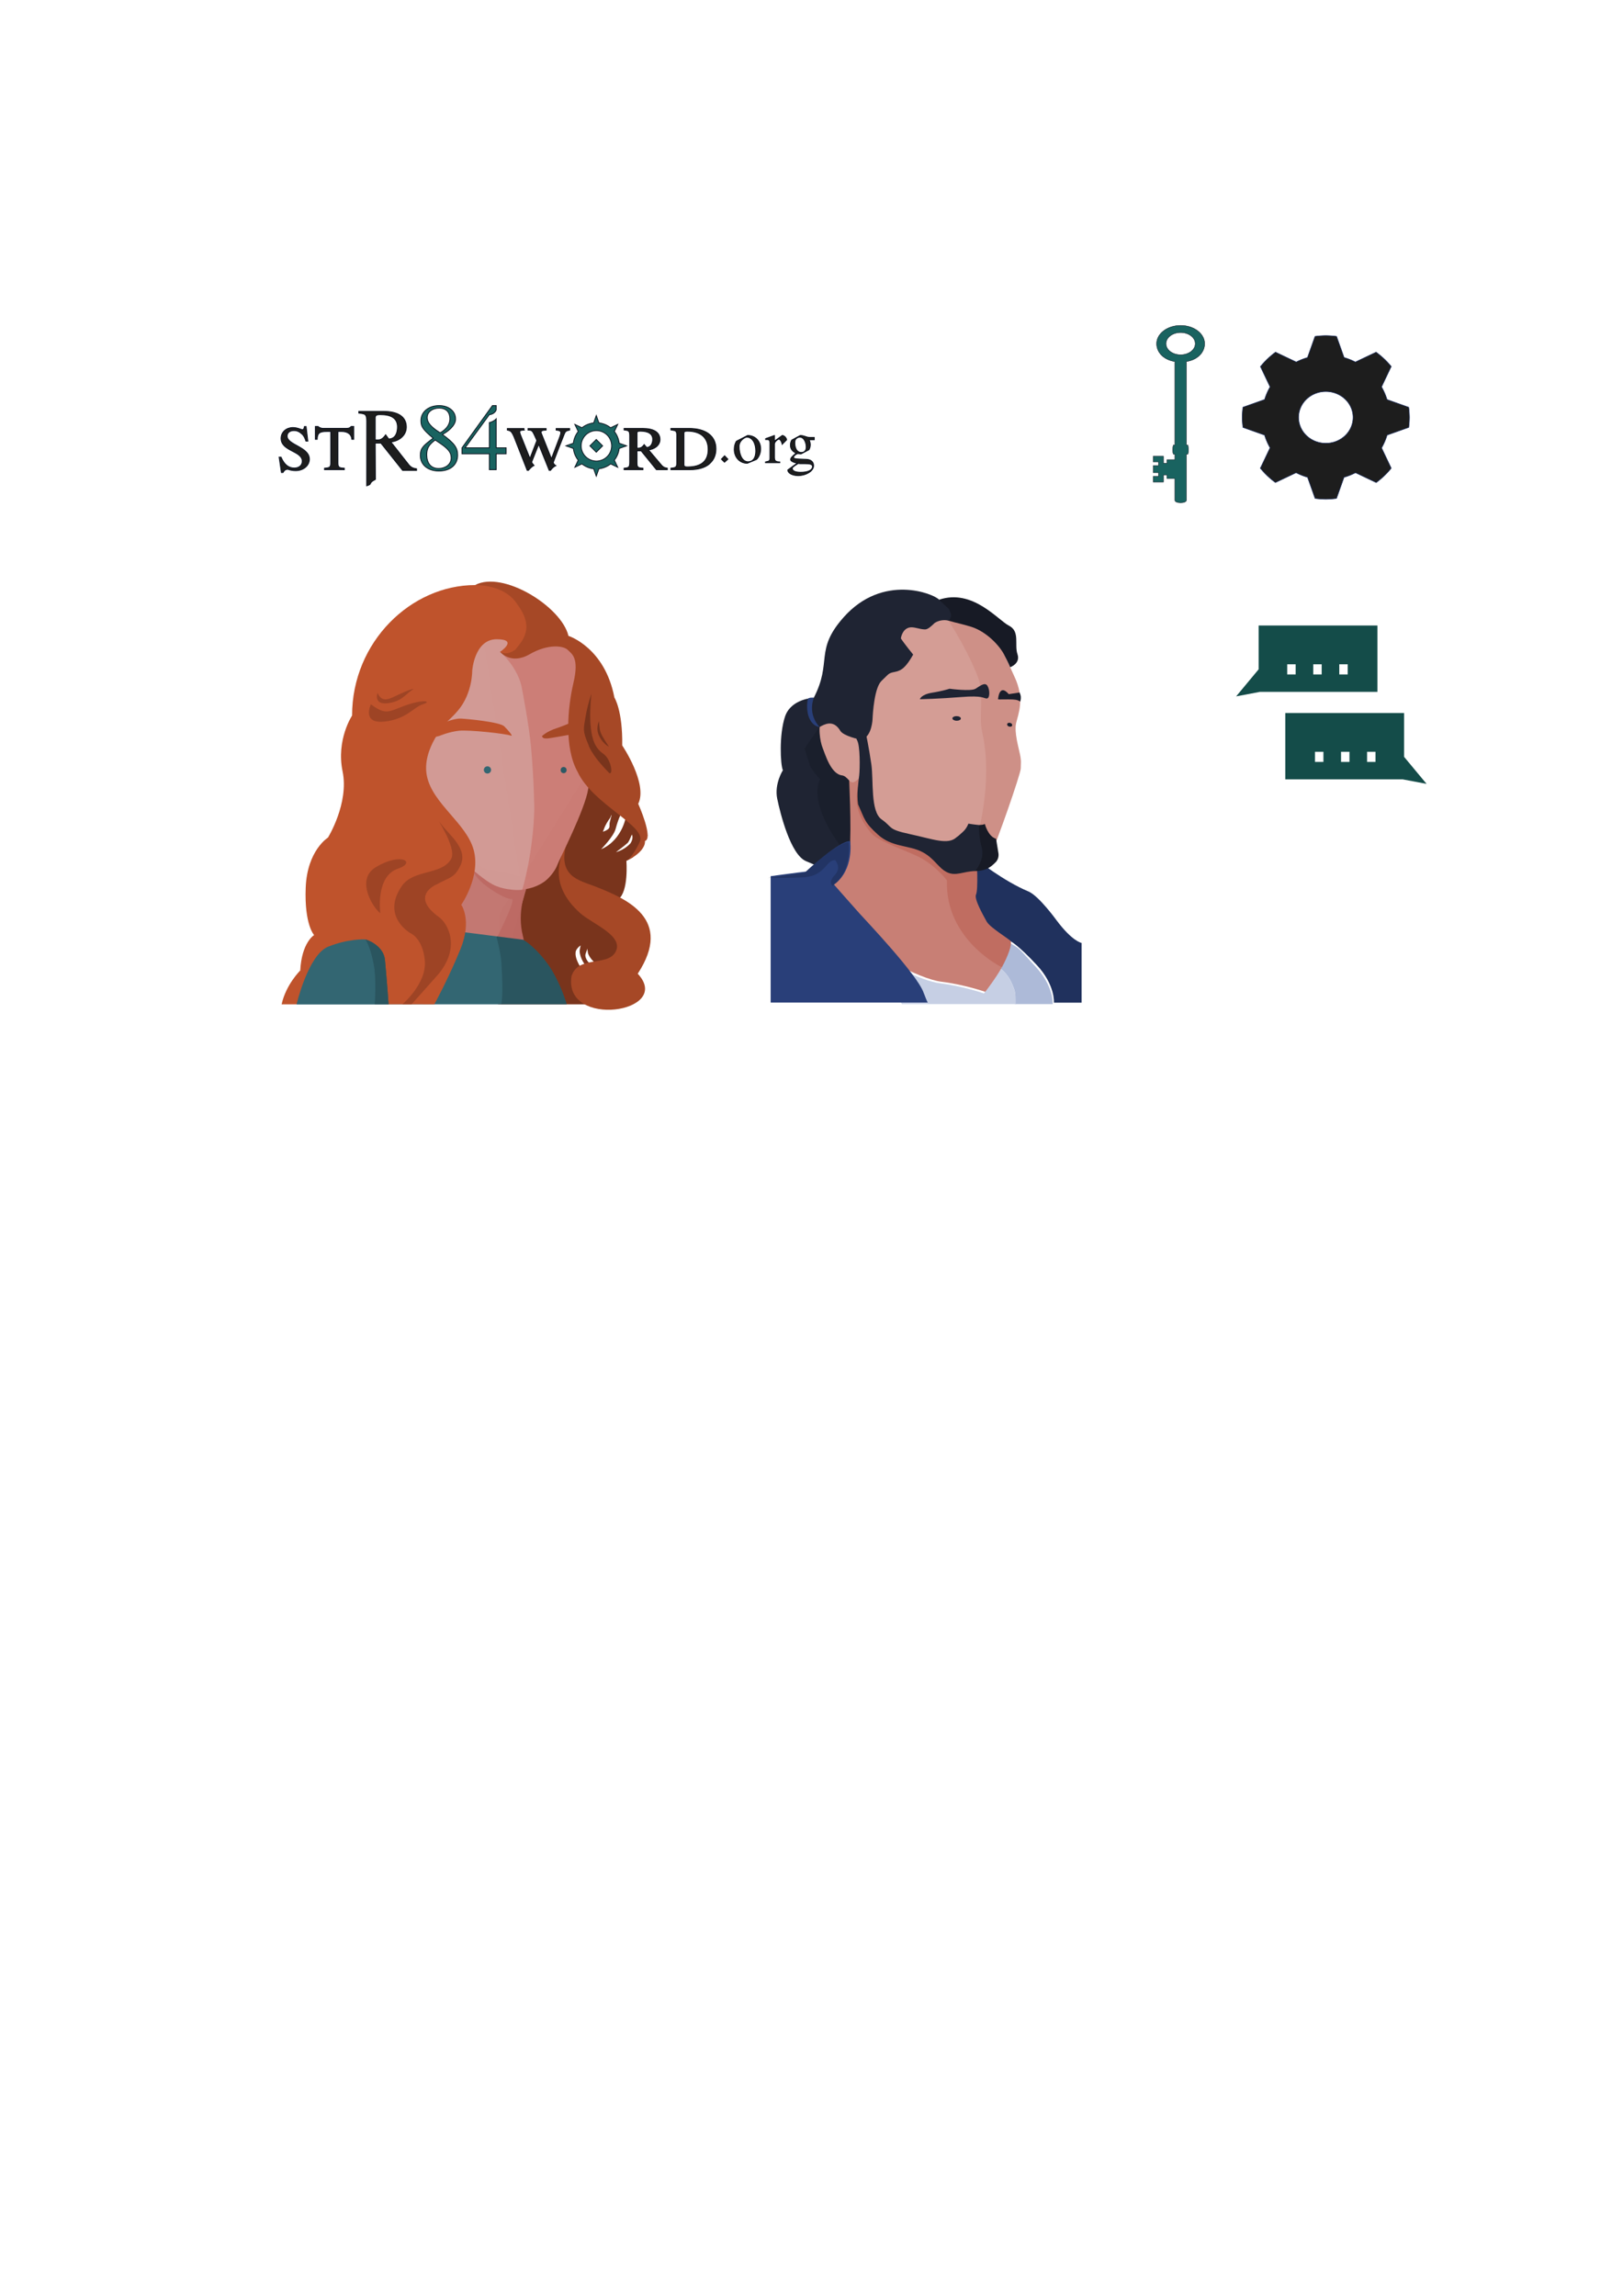 <?xml version="1.0" encoding="UTF-8" standalone="no"?>
<!-- Created with Inkscape (http://www.inkscape.org/) -->

<svg
   xmlns:osb="http://www.openswatchbook.org/uri/2009/osb"
   xmlns:dc="http://purl.org/dc/elements/1.1/"
   xmlns:cc="http://creativecommons.org/ns#"
   xmlns:rdf="http://www.w3.org/1999/02/22-rdf-syntax-ns#"
   xmlns:svg="http://www.w3.org/2000/svg"
   xmlns="http://www.w3.org/2000/svg"
   xmlns:sodipodi="http://sodipodi.sourceforge.net/DTD/sodipodi-0.dtd"
   xmlns:inkscape="http://www.inkscape.org/namespaces/inkscape"
   width="210mm"
   height="297mm"
   viewBox="0 0 210 297"
   version="1.1"
   id="svg8"
   sodipodi:docname="blog-icons.svg"
   inkscape:version="0.92.1 r15371">
  <defs
     id="defs2">
    <linearGradient
       id="linearGradient6711"
       osb:paint="solid">
      <stop
         style="stop-color:#ce9087;stop-opacity:1;"
         offset="0"
         id="stop6709" />
    </linearGradient>
  </defs>
  <sodipodi:namedview
     id="base"
     pagecolor="#ffffff"
     bordercolor="#666666"
     borderopacity="1.0"
     inkscape:pageopacity="0.0"
     inkscape:pageshadow="2"
     inkscape:zoom="1.4142136"
     inkscape:cx="389.4252"
     inkscape:cy="744.19145"
     inkscape:document-units="mm"
     inkscape:current-layer="layer1"
     showgrid="false"
     showguides="true"
     inkscape:object-paths="false"
     inkscape:snap-intersection-paths="false"
     inkscape:snap-others="false"
     inkscape:snap-midpoints="false"
     inkscape:window-width="1920"
     inkscape:window-height="1038"
     inkscape:window-x="0"
     inkscape:window-y="23"
     inkscape:window-maximized="1"
     inkscape:snap-nodes="true"
     inkscape:object-nodes="false"
     inkscape:snap-smooth-nodes="true"
     inkscape:snap-grids="false"
     inkscape:snap-bbox="true">
    <inkscape:grid
       type="xygrid"
       id="grid4970" />
  </sodipodi:namedview>
  <g
     inkscape:label="Layer 1"
     inkscape:groupmode="layer"
     id="layer1">
    <g
       id="g6791"
       style="fill:#3c3c3c;fill-opacity:1" />
    <path
       style="fill:#1d1d1d;fill-opacity:1;stroke:#182b5e;stroke-width:0.07;stroke-miterlimit:4;stroke-dasharray:none;stroke-opacity:1"
       d="m 171.549,43.417 a 10.818,10.58 0 0 0 -1.399,0.101 l -0.973,2.736 a 8.271,8.089 0 0 0 -1.457,0.577 l -2.679,-1.273 a 10.818,10.58 0 0 0 -1.955,1.867 l 1.248,2.625 a 8.271,8.089 0 0 0 -0.707,1.636 l -2.802,0.996 a 10.818,10.58 0 0 0 -0.094,1.315 10.818,10.58 0 0 0 0.095,1.297 l 2.797,0.995 a 8.271,8.089 0 0 0 0.709,1.641 l -1.257,2.644 a 10.818,10.58 0 0 0 1.954,1.85 l 2.674,-1.271 a 8.271,8.089 0 0 0 1.482,0.593 l 0.972,2.733 a 10.818,10.58 0 0 0 1.392,0.099 10.818,10.58 0 0 0 1.383,-0.1 l 0.972,-2.732 a 8.271,8.089 0 0 0 1.488,-0.59 l 2.678,1.273 a 10.818,10.58 0 0 0 1.943,-1.858 l -1.248,-2.625 a 8.271,8.089 0 0 0 0.714,-1.66 l 2.799,-0.995 a 10.818,10.58 0 0 0 0.091,-1.292 10.818,10.58 0 0 0 -0.097,-1.312 l -2.801,-0.996 a 8.271,8.089 0 0 0 -0.713,-1.641 l 1.255,-2.641 a 10.818,10.58 0 0 0 -1.961,-1.85 l -2.679,1.273 a 8.271,8.089 0 0 0 -1.462,-0.582 l -0.972,-2.733 a 10.818,10.58 0 0 0 -1.388,-0.099 z m 0,7.236 a 3.523,3.344 0 0 1 3.522,3.344 3.523,3.344 0 0 1 -3.522,3.344 3.523,3.344 0 0 1 -3.522,-3.344 3.523,3.344 0 0 1 3.522,-3.344 z"
       id="path5661"
       inkscape:connector-curvature="0" />
    <g
       id="g5172">
      <g
         id="text4544"
         style="font-style:normal;font-variant:normal;font-weight:normal;font-stretch:normal;font-size:10.583px;line-height:1.25;font-family:'Romande ADF Std';-inkscape-font-specification:'Romande ADF Std';letter-spacing:0px;word-spacing:0px;fill:#000000;fill-opacity:1;stroke:none;stroke-width:0.1;stroke-miterlimit:4;stroke-dasharray:none"
         aria-label="stR84words.org">
        <path
           id="path5371"
           style="stroke:#091021;stroke-opacity:1;fill:#1d1d1d;fill-opacity:1"
           d="m 37.888,55.304 c -0.794,0 -1.524,0.55 -1.524,1.408 0,1.683 2.741,1.619 2.741,2.953 0,0.55 -0.445,0.878 -1.027,0.878 -0.741,0 -1.302,-0.455 -1.714,-1.408 h -0.254 l 0.296,2 h 0.212 c 0.18,-0.307 0.349,-0.413 0.614,-0.423 0.339,0.116 0.677,0.18 1.016,0.18 1.027,0 1.789,-0.667 1.789,-1.492 0,-1.598 -2.879,-1.841 -2.879,-2.985 0,-0.455 0.381,-0.709 0.868,-0.709 h 0.032 c 0.381,0 0.699,0.159 0.995,0.434 l 0.085,0.074 c 0.18,0.191 0.328,0.487 0.445,0.857 h 0.254 l -0.222,-1.894 h -0.233 c -0.032,0.18 -0.085,0.402 -0.212,0.402 -0.254,0 -0.635,-0.275 -1.281,-0.275 z" />
        <path
           id="path5373"
           style="stroke:#091021;stroke-opacity:1;fill:#1d1d1d;fill-opacity:1"
           d="m 42.79,59.781 c 0,0.656 -0.074,0.73 -0.804,0.783 v 0.201 h 2.572 v -0.201 c -0.709,-0.032 -0.826,-0.127 -0.826,-0.699 v -4.043 h 0.487 c 0.815,0.011 1.259,0.402 1.302,1.016 h 0.254 v -1.672 h -0.339 c -0.148,0.159 -0.286,0.243 -0.582,0.243 h -0.053 -3.069 c -0.159,-0.011 -0.423,-0.095 -0.582,-0.243 h -0.349 v 1.672 h 0.243 c 0.032,-0.868 0.349,-1.016 1.312,-1.016 h 0.434 z" />
        <path
           sodipodi:nodetypes="cccccccccccccccsccsccsccsc"
           inkscape:connector-curvature="0"
           id="path5375"
           transform="scale(0.265)"
           d="m 175.18,200.822 v 0.84 c 1,0.12 1.721,0.241 2.201,0.361 l 0.76,0.289 c 0.6,0.44 0.921,1.48 0.92,3.16 l -0.025,31.717 c 3.369,-1.118 0.265,-1.061 4.275,-3.162 l -0.09,-17.686 h 2.76 l 10.6,13.32 h 6.84 v -0.799 c -1.56,-0.28 -2.6,-0.521 -3.84,-2.041 l -8.719,-11.08 c 3.28,-0.24 7.519,-2.64 7.559,-7.24 0,-5.24 -4.36,-7.68 -11.08,-7.68 z m 10.48,1.6 c 5.56,0 8.4,1.92 8.4,6 0,2.44 -0.72,5.721 -4.24,5.881 l -1.52,-2.08 c -1.56,2.36 -3.04,2.52 -3.6,2.52 H 184.5 183.221 v -10.76 c 0,-1.08 0.439,-1.561 2.439,-1.561 z"
           style="fill:#1d1d1d;fill-opacity:1;stroke:#070c18;stroke-width:0.378;stroke-miterlimit:4;stroke-dasharray:none;stroke-opacity:1" />
        <path
           id="path5377"
           style="font-style:normal;font-variant:normal;font-weight:normal;font-stretch:normal;font-size:11.289px;font-family:'Romande ADF Style Std';-inkscape-font-specification:'Romande ADF Style Std';fill:#196360;fill-opacity:1;stroke:#070c18;stroke-width:0.1;stroke-miterlimit:4;stroke-dasharray:none;stroke-opacity:1"
           d="m 56.934,55.978 c -1.106,-0.711 -1.659,-1.264 -1.659,-1.964 0,-0.734 0.711,-1.219 1.535,-1.219 0.96,0 1.4,0.564 1.4,1.389 0,0.677 -0.384,1.264 -1.118,1.727 z m 0.181,1.49 c 0.869,0.621 1.264,1.061 1.264,1.772 0,0.881 -0.813,1.366 -1.614,1.366 -1.072,0 -1.547,-0.756 -1.547,-1.795 0.011,-0.779 0.237,-1.253 1.095,-1.885 z m 0.124,-1.264 c 0.655,-0.316 1.705,-1.129 1.705,-1.964 v -0.045 c 0,-1.039 -0.926,-1.727 -2.122,-1.727 -1.377,0 -2.359,0.835 -2.359,1.93 0,0.756 0.181,1.106 1.58,2.292 -1.343,0.993 -1.659,1.332 -1.659,2.224 0,1.253 1.027,2.021 2.393,2.021 1.535,0 2.438,-0.835 2.438,-2.066 0,-0.903 -0.384,-1.524 -1.976,-2.664 z" />
        <path
           id="path5379"
           style="font-style:normal;font-variant:normal;font-weight:normal;font-stretch:normal;font-size:11.289px;font-family:'Romande ADF Style Std';-inkscape-font-specification:'Romande ADF Style Std';fill:#196360;fill-opacity:1;stroke:#070c18;stroke-width:0.1;stroke-miterlimit:4;stroke-dasharray:none;stroke-opacity:1"
           d="m 64.202,57.931 v -3.748 c -0.158,0.214 -0.677,0.463 -0.881,0.485 v 3.262 H 60.183 l 3.138,-4.29 c 0.485,-0.011 0.881,-0.429 0.881,-0.655 v -0.023 -0.497 H 63.717 L 59.777,57.931 V 58.71 h 3.545 v 2.055 h 0.881 V 58.71 h 1.287 v -0.779 z" />
        <path
           id="path5381"
           style="fill:#1d1d1d;fill-opacity:1;stroke:#070c18;stroke-width:0.1;stroke-miterlimit:4;stroke-dasharray:none;stroke-opacity:1"
           d="m 67.807,55.643 v -0.212 h -2.17 v 0.212 c 0.423,0.085 0.55,0.138 0.889,0.921 l 1.683,4.286 h 0.169 c 0.201,-0.233 0.476,-0.529 0.73,-0.635 -0.106,-0.116 -0.212,-0.233 -0.318,-0.423 l 0.91,-2.297 1.355,3.355 h 0.18 c 0.201,-0.296 0.497,-0.529 0.688,-0.614 -0.148,-0.064 -0.254,-0.212 -0.339,-0.392 0.37,-1.005 0.847,-2.201 1.418,-3.651 0.138,-0.37 0.243,-0.466 0.709,-0.55 v -0.212 h -1.757 v 0.212 l 0.286,0.042 c 0.212,0.042 0.318,0.138 0.318,0.265 0,0.159 -0.064,0.36 -0.148,0.593 l -1.058,2.783 -1.217,-3.048 c -0.064,-0.159 -0.116,-0.275 -0.116,-0.36 0,-0.169 0.148,-0.265 0.646,-0.275 v -0.212 h -2.349 v 0.212 c 0.487,0.011 0.55,0.042 0.857,0.709 l 0.286,0.635 -0.889,2.307 -1.228,-3.069 c -0.053,-0.148 -0.085,-0.265 -0.085,-0.349 0.011,-0.074 -0.042,-0.212 0.55,-0.233 z" />
        <path
           id="path5385"
           style="fill:#1d1d1d;fill-opacity:1;stroke:#070c18;stroke-width:0.1;stroke-miterlimit:4;stroke-dasharray:none;stroke-opacity:1"
           d="m 82.628,57.971 h -0.201 v -1.937 c 0,-0.18 0.074,-0.254 0.413,-0.254 1.027,0 1.609,0.339 1.609,1.058 0,0.434 -0.18,1.016 -0.773,1.048 l -0.328,-0.381 c -0.296,0.445 -0.614,0.466 -0.699,0.466 z m 3.725,2.593 c -0.307,-0.053 -0.497,-0.095 -0.741,-0.37 l -1.693,-2 c 0.635,-0.042 1.471,-0.487 1.482,-1.333 0,-0.984 -0.878,-1.439 -2.233,-1.439 h -2.424 v 0.201 c 0.497,0.074 0.73,0.042 0.73,0.699 v 3.461 c 0,0.656 -0.095,0.73 -0.73,0.783 v 0.201 h 2.455 v -0.201 c -0.667,-0.032 -0.773,-0.127 -0.773,-0.699 v -1.535 h 0.529 l 1.979,2.434 h 1.418 z" />
        <path
           id="path5387"
           style="fill:#1d1d1d;fill-opacity:1;stroke:#070c18;stroke-width:0.1;stroke-miterlimit:4;stroke-dasharray:none;stroke-opacity:1"
           d="m 88.524,55.907 c 0.042,-0.085 0.159,-0.127 0.392,-0.127 1.873,0 2.709,0.984 2.709,2.349 0,1.492 -0.847,2.275 -2.709,2.275 -0.286,0 -0.413,-0.064 -0.413,-0.296 v -4.053 z m -0.963,3.958 c 0,0.55 -0.095,0.646 -0.762,0.699 v 0.201 h 2.487 c 1.058,0 1.905,-0.254 2.466,-0.709 l 0.116,-0.116 c 0.529,-0.476 0.773,-1.132 0.773,-1.873 0,-1.64 -1.27,-2.646 -3.493,-2.646 h -2.349 v 0.201 c 0.085,0.021 0.159,0.021 0.212,0.032 l 0.307,0.064 0.106,0.064 c 0.095,0.074 0.138,0.254 0.138,0.54 z" />
        <path
           sodipodi:nodetypes="ccccc"
           inkscape:connector-curvature="0"
           id="path5391"
           style="font-size:7.056px;stroke:#070c18;stroke-width:0.1;stroke-miterlimit:4;stroke-dasharray:none;stroke-opacity:1;fill:#1d1d1d;fill-opacity:1"
           d="m 93.756,58.956 -0.423,0.445 0.409,0.402 0.445,-0.402 z" />
        <path
           inkscape:connector-curvature="0"
           id="path5393"
           style="font-style:normal;font-variant:normal;font-weight:normal;font-stretch:normal;font-size:7.056px;font-family:'Romande ADF Std';-inkscape-font-specification:'Romande ADF Std';stroke:#070c18;stroke-width:0.1;stroke-miterlimit:4;stroke-dasharray:none;stroke-opacity:1;fill:#1d1d1d;fill-opacity:1"
           d="m 96.729,56.332 -1.453,0.748 c -0.176,0.289 -0.275,0.649 -0.275,1.051 0,1.065 0.741,1.806 1.693,1.806 l 1.206,-0.501 c 0.325,-0.346 0.522,-0.826 0.522,-1.369 0,-1.044 -0.741,-1.736 -1.693,-1.736 z m -0.127,0.219 c 0.734,0 1.185,0.776 1.185,1.792 0,0.91 -0.374,1.39 -0.988,1.39 -0.811,0 -1.164,-1.044 -1.164,-1.976 0,-0.776 0.741,-1.164 0.967,-1.206 z" />
        <path
           inkscape:connector-curvature="0"
           id="path5395"
           style="font-style:normal;font-variant:normal;font-weight:normal;font-stretch:normal;font-size:7.056px;font-family:'Romande ADF Std';-inkscape-font-specification:'Romande ADF Std';stroke:#070c18;stroke-width:0.1;stroke-miterlimit:4;stroke-dasharray:none;stroke-opacity:1;fill:#1d1d1d;fill-opacity:1"
           d="m 99.055,56.869 h 0.226 c 0.212,0 0.339,0.106 0.339,0.43 v 1.926 c 0,0.381 -0.056,0.43 -0.579,0.529 v 0.113 h 1.856 v -0.113 c -0.515,-0.014 -0.684,-0.12 -0.684,-0.579 v -1.729 c 0,-0.275 0.395,-0.628 0.586,-0.628 0.113,0 0.353,0.296 0.402,0.67 l 0.586,-0.586 c -0.021,-0.261 -0.325,-0.572 -0.572,-0.572 l -1.002,0.727 v -0.713 l -0.007,-0.014 -1.15,0.416 z" />
        <path
           inkscape:connector-curvature="0"
           id="path5397"
           style="font-style:normal;font-variant:normal;font-weight:normal;font-stretch:normal;font-size:7.056px;font-family:'Romande ADF Std';-inkscape-font-specification:'Romande ADF Std';stroke:#070c18;stroke-width:0.1;stroke-miterlimit:4;stroke-dasharray:none;stroke-opacity:1;fill:#1d1d1d;fill-opacity:1"
           d="m 105.36,56.586 h -0.579 c -0.141,0 -0.296,-0.021 -0.445,-0.078 l -0.183,-0.064 c -0.205,-0.071 -0.402,-0.113 -0.607,-0.113 l -1.108,0.6 c -0.113,0.198 -0.169,0.423 -0.169,0.656 0,0.445 0.205,0.783 0.727,1.03 -0.529,0.473 -0.699,0.6 -0.699,0.84 0,0.212 0.445,0.395 0.854,0.452 l -1.221,0.882 c 0,0.452 0.656,0.741 1.341,0.741 0.981,0 2.004,-0.564 2.004,-1.291 0,-0.515 -0.381,-0.79 -0.903,-0.818 l -1.023,-0.042 c -0.445,-0.014 -0.67,-0.085 -0.67,-0.212 0,-0.183 0.325,-0.43 0.515,-0.48 0.282,0.021 0.36,0.035 0.452,0.035 l 1.03,-0.543 c 0.106,-0.176 0.169,-0.395 0.169,-0.649 0,-0.205 -0.042,-0.423 -0.148,-0.642 h 0.663 z m -1.87,3.401 h 0.635 c 0.706,0 1.002,0.085 1.002,0.367 0,0.48 -0.628,0.741 -1.517,0.741 -0.769,0 -1.094,-0.198 -1.094,-0.522 v -0.007 c 0,-0.155 0.607,-0.501 0.776,-0.607 z m -0.649,-2.723 0.028,-0.254 c 0.071,-0.31 0.437,-0.459 0.593,-0.459 0.607,0 0.854,0.769 0.854,1.284 0,0.459 -0.247,0.699 -0.628,0.699 -0.557,0 -0.847,-0.529 -0.847,-1.27 z" />
      </g>
      <path
         inkscape:connector-curvature="0"
         id="path5682"
         d="m 77.154,53.746 -0.344,0.967 a 2.988,2.988 0 0 0 -1.512,0.622 l -0.922,-0.438 0.439,0.924 a 2.988,2.988 0 0 0 -0.629,1.512 l -0.96,0.342 0.961,0.342 a 2.988,2.988 0 0 0 0.625,1.519 l -0.436,0.916 0.919,-0.437 a 2.988,2.988 0 0 0 1.517,0.63 l 0.34,0.957 0.341,-0.96 a 2.988,2.988 0 0 0 1.518,-0.627 l 0.918,0.436 -0.438,-0.922 a 2.988,2.988 0 0 0 0.626,-1.513 l 0.962,-0.342 -0.965,-0.343 A 2.988,2.988 0 0 0 79.493,55.819 l 0.439,-0.923 -0.926,0.44 a 2.988,2.988 0 0 0 -1.508,-0.626 z m 0.013,1.962 a 1.968,1.968 0 0 1 1.968,1.968 1.968,1.968 0 0 1 -1.968,1.968 1.968,1.968 0 0 1 -1.968,-1.968 1.968,1.968 0 0 1 1.968,-1.968 z"
         style="fill:#196360;fill-opacity:1;stroke:#070c18;stroke-width:0.1;stroke-miterlimit:4;stroke-dasharray:none;stroke-opacity:1" />
      <path
         sodipodi:nodetypes="ccccc"
         inkscape:connector-curvature="0"
         id="circle5698"
         d="m 77.978,57.678 -0.826,0.826 -0.826,-0.826 0.826,-0.826 z"
         style="fill:#196360;fill-opacity:1;stroke:#070c18;stroke-width:0.1;stroke-miterlimit:4;stroke-dasharray:none;stroke-opacity:1" />
    </g>
    <path
       style="fill:#196360;fill-opacity:1;stroke:#070c18;stroke-width:0.05;stroke-miterlimit:4;stroke-dasharray:none;stroke-opacity:1"
       d="m 152.762,42.1 c -1.715,0 -3.106,1.056 -3.106,2.359 0,1.147 0.937,2.102 2.367,2.314 V 57.573 h -0.2 c -0.11,0.387 -0.142,0.778 0,1.176 h 0.2 v 0.722 h -1.029 v 0.462 h -0.453 v -0.908 h -1.326 v 0.727 h 0.688 v 0.479 h -0.683 v 0.459 0.459 h 0.683 v 0.479 h -0.688 v 0.727 h 1.326 V 61.446 h 0.453 v 0.462 h 1.029 v 2.811 c 0,0.428 1.478,0.422 1.478,0 v -5.969 h 0.2 c 0.134,-0.496 0.057,-0.829 0,-1.176 h -0.2 V 46.772 c 1.429,-0.211 2.367,-1.166 2.367,-2.314 0,-1.303 -1.391,-2.359 -3.106,-2.359 z m 0,0.921 c 1.046,0 1.894,0.644 1.894,1.438 0,0.794 -0.848,1.438 -1.894,1.438 -1.046,0 -1.893,-0.644 -1.893,-1.438 0,-0.794 0.848,-1.438 1.893,-1.438 z"
       id="path5734"
       inkscape:connector-curvature="0"
       sodipodi:nodetypes="ssccccccccccccccccccccccccccsscccccssscsss" />
    <g
       aria-label="..."
       style="font-style:normal;font-variant:normal;font-weight:normal;font-stretch:normal;font-size:10.583px;line-height:1.25;font-family:Roman;-inkscape-font-specification:'Roman, ';letter-spacing:0px;word-spacing:0px;fill:#144c49;fill-opacity:1;stroke:none;stroke-width:0.265"
       id="text6784"
       transform="translate(-0.196,-8.986)">
      <path
         id="path6797"
         style="fill:#144c49;fill-opacity:1;stroke-width:0.265"
         d="m 173.486,94.921 h 1.09 v 1.313 h -1.09 z m -3.369,0 h 1.09 v 1.313 h -1.09 z m -3.369,0 h 1.09 v 1.313 h -1.09 z m -3.698,-5.013 v 5.665 l -2.912,3.501 3.074,-0.583 h 15.209 v -8.583 z"
         inkscape:connector-curvature="0"
         sodipodi:nodetypes="cccccccccccccccccccccc" />
      <path
         sodipodi:nodetypes="cccccccccccccccccccccc"
         inkscape:connector-curvature="0"
         d="m 171.433,106.241 h -1.09 v 1.313 h 1.09 z m 3.369,0 h -1.09 v 1.313 h 1.09 z m 3.369,0 h -1.09 v 1.313 h 1.09 z m 3.698,-5.013 v 5.665 l 2.912,3.501 -3.074,-0.583 h -15.209 v -8.583 z"
         style="fill:#144c49;fill-opacity:1;stroke-width:0.265"
         id="path6801" />
    </g>
    <g
       id="g5155"
       transform="matrix(-1,0,0,1,239.485,0)">
      <path
         sodipodi:nodetypes="ccccccccc"
         inkscape:connector-curvature="0"
         id="path5183"
         d="m 137.583,99.171 c -0.334,0.752 -0.312,1.528 -0.693,3.641 -0.381,2.114 -1.564,5.041 -1.373,6.121 0.191,1.08 -3.498,2.125 -4.023,2.407 -0.524,0.282 -2.407,-2.689 -2.407,-2.689 l 0.147,-7.796 1.007,-0.579 c 0,0 2.395,-3.598 2.47,-3.742 0.075,-0.144 0.546,-2.523 0.498,-2.955"
         style="fill:#1a1f2c;fill-opacity:1;stroke:#000000;stroke-width:0;stroke-linecap:butt;stroke-linejoin:miter;stroke-miterlimit:4;stroke-dasharray:none;stroke-opacity:1" />
      <path
         sodipodi:nodetypes="ccccccccscccccccc"
         inkscape:connector-curvature="0"
         id="path6813"
         transform="scale(0.265)"
         d="m 410.846,460.305 c 0,0 0.144,-0.123 0.059,-0.119 -5.696,3.289 -3.791,1.977 -12.826,11.697 -8.889,9.563 -8.363,17.916 -8.344,18.301 h 18.403 c 0,0 -0.619,-4.664 0.427,-7.391 1.144,-2.981 2.665,-6.992 6.605,-9.885 l 0.002,-0.002 c -2.953,-5.376 -4.667,-11.719 -4.326,-12.602 0.003,-0.008 -0.01,2.7e-4 0,0 z m 4.449,12.812 c 0.315,0.565 0.65,1.141 1.002,1.721 -0.352,-0.58 -0.688,-1.157 -1.002,-1.721 z m 1.633,2.732 c 0.144,0.229 0.285,0.454 0.432,0.682 -0.146,-0.227 -0.288,-0.454 -0.432,-0.682 z"
         style="fill:#adbad8;fill-opacity:1;stroke:#000000;stroke-width:0;stroke-linecap:butt;stroke-linejoin:miter;stroke-miterlimit:4;stroke-dasharray:none;stroke-opacity:1" />
      <path
         sodipodi:nodetypes="cscccccccccc"
         inkscape:connector-curvature="0"
         id="path5185"
         transform="scale(0.265)"
         d="m 476.41,466.166 c -6.057,3.599 -21.982,12.631 -31.705,13.848 -11.232,1.406 -21.483,4.944 -21.391,4.955 0,0 -5.141,-6.629 -8.109,-12.008 -2e-5,0 -0.004,0.002 -0.004,0.002 -0.01,-0.018 -0.019,-0.038 -0.029,-0.057 -8.3e-4,6.1e-4 -0.001,10e-4 -0.002,0.002 -3.94,2.893 -5.462,6.904 -6.605,9.885 -1.046,2.727 -0.78,7.391 -0.78,7.391 h 55.527 l 12.787,-17.443 z"
         style="fill:#c6cfe4;fill-opacity:1;stroke:#000000;stroke-width:0;stroke-linecap:butt;stroke-linejoin:miter;stroke-miterlimit:4;stroke-dasharray:none;stroke-opacity:1" />
      <path
         sodipodi:nodetypes="csccccccscccc"
         inkscape:connector-curvature="0"
         id="path5179"
         d="m 113.164,111.177 c 0,0 -3.539,2.814 -6.736,4.141 -1.351,0.561 -3.629,3.71 -3.629,3.71 -2.07,2.781 -3.263,2.958 -3.263,2.958 v 4.327 3.401 h 3.583 c 0,0 -0.184,-2.289 2.207,-4.861 2.391,-2.572 3.357,-3.062 3.357,-3.062 1.333,-0.81 4.41,-2.891 4.895,-3.56 0.484,-0.669 0.544,-2.24 0.395,-2.958 -0.149,-0.718 -0.798,-2.517 -0.798,-2.517 z"
         style="opacity:1;fill:#20315d;fill-opacity:1;fill-rule:nonzero;stroke:#000000;stroke-width:0;stroke-linecap:butt;stroke-linejoin:miter;stroke-miterlimit:4;stroke-dasharray:none;stroke-opacity:1" />
      <path
         sodipodi:nodetypes="scccccscss"
         inkscape:connector-curvature="0"
         id="path6805"
         d="m 128.834,100.206 c -0.327,-0.718 -3.691,-0.377 -3.691,-0.377 0,0 3.972,2.926 -0.806,5.132 -4.778,2.205 -11.232,6.171 -11.232,6.171 0,0 -0.216,3.94 0.092,4.594 0.276,0.551 -0.919,2.665 -1.378,3.492 -0.459,0.827 -3.034,2.304 -3.124,2.573 -0.151,0.449 0.376,1.923 1.161,3.347 0,0 1.237,-0.302 2.703,-1.388 5.823,-4.314 19.663,-16.118 16.276,-23.544 z"
         style="fill:#c06d61;fill-opacity:1;stroke:#000000;stroke-width:0;stroke-linecap:butt;stroke-linejoin:miter;stroke-miterlimit:4;stroke-dasharray:none;stroke-opacity:1" />
      <path
         sodipodi:nodetypes="ccsccccccsssc"
         inkscape:connector-curvature="0"
         id="path5171"
         d="m 109.854,125.134 c 0.785,1.424 2.148,3.181 2.148,3.181 -0.024,-0.003 2.688,-0.939 5.659,-1.311 3.195,-0.4 9.153,-4.121 9.153,-4.121 l 4.484,-4.399 0.276,-4.043 c 0,0 -1.746,-1.838 -2.022,-4.503 -0.276,-2.665 0.092,-9.648 0.092,-9.648 l -2.147,-0.219 c 0,0 3.038,3.192 -0.725,7.69 -0.816,0.975 -3.386,1.835 -5.775,2.902 -2.468,1.102 -4.035,3.231 -4.035,3.231 0.235,7.723 -7.109,11.24 -7.109,11.24 z"
         style="fill:#c87f75;fill-opacity:1;stroke:#000000;stroke-width:0;stroke-linecap:butt;stroke-linejoin:miter;stroke-miterlimit:4;stroke-dasharray:none;stroke-opacity:1" />
      <path
         inkscape:connector-curvature="0"
         id="path5259"
         d="m 113.932,111.407 c -1.011,-0.184 -2.251,-0.414 -2.757,-1.195 -0.505,-0.781 -3.767,-10.108 -3.767,-10.797 0,-0.689 -0.092,-0.873 0.092,-1.792 0.184,-0.919 0.781,-2.894 0.505,-4.089 -0.276,-1.195 -1.149,-3.124 0.23,-6.019 1.378,-2.894 2.297,-6.432 6.111,-7.029 1.59,-0.249 3.027,-0.602 4.357,-0.839 z"
         style="fill:#ce9087;fill-opacity:1;stroke:#000000;stroke-width:0;stroke-linecap:butt;stroke-linejoin:miter;stroke-miterlimit:4;stroke-dasharray:none;stroke-opacity:1" />
      <path
         sodipodi:nodetypes="cscccccscccccccssc"
         inkscape:connector-curvature="0"
         id="path5173"
         d="m 117.299,79.508 c 1.86,-0.331 4.911,-0.296 6.465,0.428 2.665,1.24 3.951,1.562 5.054,4.227 1.103,2.665 2.389,7.535 2.389,7.535 0,0 1.24,-0.138 1.884,1.011 0.643,1.149 0.276,3.262 -0.046,4.043 -0.322,0.781 -1.05,3.376 -2.505,3.556 -0.769,0.095 -0.987,1.222 -1.676,0.809 -0.689,-0.414 -0.755,-0.984 -0.755,-0.984 h 1e-5 c 0,0 0.387,3.005 0.112,3.648 -0.276,0.643 -1.562,3.584 -3.17,4.273 -1.608,0.689 -4.962,1.93 -4.962,1.93 l -2.389,1.057 c 0,0 -2.757,0.551 -3.767,0.368 0,0 -3.274,-8.97 -1.549,-16.609 0.522,-2.309 -0.344,-4.961 0.624,-7.374 1.666,-4.154 4.304,-8.031 4.292,-7.917 z"
         style="fill:#d49d95;fill-opacity:1;stroke:#000000;stroke-width:0;stroke-linecap:butt;stroke-linejoin:miter;stroke-miterlimit:4;stroke-dasharray:none;stroke-opacity:1" />
      <path
         sodipodi:nodetypes="ccsccscc"
         inkscape:connector-curvature="0"
         id="path5065"
         d="m 116.747,80.298 c -0.989,0.29 -1.821,0.438 -2.949,0.795 -1.903,0.602 -3.588,2.364 -4.205,3.534 -0.617,1.17 -0.812,1.689 -0.812,1.689 0,0 -1.368,-0.461 -0.945,-1.695 0.422,-1.235 -0.363,-2.934 1.099,-3.681 1.462,-0.747 4.692,-4.814 9.04,-3.36 z"
         style="fill:#171a25;fill-opacity:1;stroke:#000000;stroke-width:0;stroke-linecap:butt;stroke-linejoin:miter;stroke-miterlimit:4;stroke-dasharray:none;stroke-opacity:1" />
      <path
         sodipodi:nodetypes="scccccccccccccccccccccscccscs"
         inkscape:connector-curvature="0"
         id="path5175"
         d="m 117.975,77.579 c 0.694,-0.773 7.281,-3.434 12.353,2.276 3.815,4.295 1.436,5.733 3.865,10.418 v 0 c 0,0 2.94,0.092 3.721,2.435 0.781,2.343 0.597,6.202 0.276,6.938 0,0 1.128,1.761 0.731,3.68 -0.397,1.918 -1.72,7.21 -3.704,8.07 -1.984,0.86 -3.638,1.521 -3.638,1.521 l -0.728,-3.638 c 0,0 4.03,-5.158 2.528,-8.483 0,0 1.11,-1.134 1.359,-1.904 0.246,-0.761 0.645,-2.042 0.645,-2.042 -0.584,-0.931 -1.95,-2.804 -1.95,-2.804 l 5e-5,4e-6 c -0.519,-0.273 -1.741,-1.074 -2.672,0.491 -0.413,0.694 -2.526,1.126 -2.526,1.126 -1.313,-0.004 -1.618,-1.939 -1.651,-2.654 -0.033,-0.715 -0.227,-4.061 -1.17,-4.938 -0.942,-0.877 -0.833,-0.986 -1.711,-1.148 -0.877,-0.162 -1.452,-0.619 -2.373,-2.242 0,0 1.201,-1.473 1.591,-2.091 0,0 -0.139,-1.179 -1.081,-1.406 -0.588,-0.142 -1.33,0.241 -2.048,0.243 -0.374,9.85e-4 -0.826,-0.432 -1.233,-0.828 -0.471,-0.324 -1.225,-0.472 -1.813,-0.3 0,0 -0.223,-0.24 -0.267,-0.401 -0.063,-0.228 -0.158,-0.396 0.27,-1.163 0,0 0.888,-0.779 1.225,-1.154 z"
         style="fill:#1f2433;fill-opacity:1;stroke:#000000;stroke-width:0;stroke-linecap:butt;stroke-linejoin:miter;stroke-miterlimit:4;stroke-dasharray:none;stroke-opacity:1" />
      <path
         sodipodi:nodetypes="ccccsccccc"
         inkscape:connector-curvature="0"
         id="path5177"
         d="m 139.769,113.344 c 0,0 -3.654,-0.5 -4.564,-0.591 0,0 -4.295,-4.03 -5.726,-3.939 0,0 -0.542,3.715 2.095,5.626 0,0 -2.572,2.923 -3.323,3.755 -0.804,0.891 -7.392,7.822 -8.252,10.175 -0.508,1.309 -0.552,1.324 -0.552,1.324 h 20.322 v -7.712 z"
         style="fill:#293f79;fill-opacity:1;stroke:#000000;stroke-width:0;stroke-linecap:butt;stroke-linejoin:miter;stroke-miterlimit:4;stroke-dasharray:none;stroke-opacity:1" />
      <path
         sodipodi:nodetypes="ccccccc"
         inkscape:connector-curvature="0"
         id="path5103"
         transform="scale(0.265)"
         d="m 425.67,402.752 c -2.439,-0.057 -2.818,-0.541 -2.818,-0.541 0,0 -1.51,6.131 -5.492,7.279 l -1.113,6.842 c 0,0 -0.625,2.688 1.375,4.625 2,1.938 4.173,4.179 9.918,4.268 z"
         style="fill:#171a25;fill-opacity:1;stroke:#000000;stroke-width:0;stroke-linecap:butt;stroke-linejoin:miter;stroke-miterlimit:4;stroke-dasharray:none;stroke-opacity:1" />
      <path
         sodipodi:nodetypes="cccsccsccscccccsc"
         inkscape:connector-curvature="0"
         id="path5187"
         transform="scale(0.265)"
         d="m 427.539,425.225 c 5.745,0.088 9.458,2.739 13.877,0.529 4.419,-2.21 6.094,-6.971 12.461,-10.07 6.366,-3.099 14.446,-2.162 21.15,-8.221 6.704,-6.059 6.37,-7.381 9.711,-14.785 0.781,-5.074 -0.199,-11.148 -0.547,-14.227 -0.348,-3.079 -0.525,-14.481 1.066,-17.133 1.591,-2.652 -4.154,-4.154 -4.154,-4.154 0,0 -1.679,7.867 -2.828,15.91 -1.149,8.043 0.529,23.07 -5.039,26.959 -5.568,3.889 -2.652,4.774 -13.789,7.16 -11.137,2.387 -18.621,5.501 -22.803,1.502 -0.379,-0.23 -0.772,-0.548 -1.166,-0.896 -2.196,-1.943 -3.442,-2.853 -4.607,-5.717 0,0 -2.859,0.485 -5.201,0.67 0,0 0.366,5.011 -1.327,11.189 -1.556,5.678 3.197,11.284 3.197,11.284 z"
         style="fill:#1f2433;fill-opacity:1;stroke:#000000;stroke-width:0;stroke-linecap:butt;stroke-linejoin:miter;stroke-miterlimit:4;stroke-dasharray:none;stroke-opacity:1" />
      <path
         inkscape:connector-curvature="0"
         id="path5245"
         d="m 120.463,90.454 c 0,0 -0.14,-0.608 -1.59,-0.842 -1.45,-0.234 -2.245,-0.514 -2.245,-0.514 0,0 -2.76,0.374 -3.368,0 -0.608,-0.374 -1.216,-0.889 -1.543,-0.374 -0.327,0.514 -0.327,1.637 0.093,1.637 0.421,0 0.421,-0.421 3.321,-0.187 2.9,0.234 5.238,0.281 5.332,0.281 z"
         style="fill:#1f2433;fill-opacity:1;stroke:#000000;stroke-width:0;stroke-linecap:butt;stroke-linejoin:miter;stroke-miterlimit:4;stroke-dasharray:none;stroke-opacity:1" />
      <path
         sodipodi:nodetypes="cccscscc"
         inkscape:connector-curvature="0"
         id="path5249"
         d="m 110.347,90.46 c 0,0 -0.132,-2.117 -1.389,-0.661 l -1.392,-0.215 c 0,0 -0.14,0.269 -0.165,0.533 -0.03,0.317 0.071,0.643 0.071,0.643 0.241,-0.13 0.333,-0.236 0.957,-0.27 0.758,-0.042 1.846,0.026 1.918,-0.029 z"
         style="fill:#1a1e2b;fill-opacity:1;stroke:#000000;stroke-width:0;stroke-linecap:butt;stroke-linejoin:miter;stroke-miterlimit:4;stroke-dasharray:none;stroke-opacity:1" />
      <ellipse
         transform="matrix(-1,0.022,0.022,1,0,0)"
         ry="0.298"
         rx="0.546"
         cy="95.44"
         cx="-113.607"
         id="path5251"
         style="fill:#1f2433;fill-opacity:1;stroke-width:0;stroke-miterlimit:4;stroke-dasharray:none" />
      <ellipse
         transform="matrix(-0.978,0.209,0.159,0.987,0,0)"
         ry="0.246"
         rx="0.333"
         cy="114.613"
         cx="-92.657"
         id="path5255"
         style="fill:#1a1e2b;fill-opacity:1;stroke-width:0;stroke-miterlimit:4;stroke-dasharray:none" />
      <path
         sodipodi:nodetypes="ccsssccccc"
         inkscape:connector-curvature="0"
         id="path5069"
         transform="scale(0.265)"
         d="m 489.373,411.264 c 0,0 -2.039,13.988 7.859,21.221 0.004,-0.004 2.223,-1.951 -1.084,-5.285 -3.533,-3.562 -0.213,-7.309 -0.213,-7.309 4.394,-0.2 4.835,7.638 15.085,8.366 6.254,0.444 17.923,0.324 17.923,0.324 l -1.37,-0.193 c 0,0 -13.119,-1.891 -16.559,-2.234 0,0 -16.234,-15.232 -21.641,-14.889 z"
         style="opacity:0.174;fill:#000000;fill-opacity:1;stroke:#000000;stroke-width:0;stroke-linecap:butt;stroke-linejoin:miter;stroke-miterlimit:4;stroke-dasharray:none;stroke-opacity:1" />
      <path
         sodipodi:nodetypes="ccscscc"
         inkscape:connector-curvature="0"
         id="path5099"
         d="m 133.433,94.046 c 0,0 1.559,-1.429 0.76,-3.773 0,0 0.221,-0.035 0.413,-0.017 0.138,0.014 0.249,0.075 0.308,0.104 0.083,0.042 0.285,1.282 -0.044,2.289 -0.23,0.706 -0.744,1.344 -1.437,1.396 z"
         style="fill:#293f79;fill-opacity:1;stroke:#000000;stroke-width:0;stroke-linecap:butt;stroke-linejoin:miter;stroke-miterlimit:4;stroke-dasharray:none;stroke-opacity:1" />
    </g>
    <g
       id="g5202">
      <g
         id="g5126">
        <path
           style="fill:#79341c;fill-opacity:1;stroke:#000000;stroke-width:0;stroke-linecap:butt;stroke-linejoin:miter;stroke-miterlimit:4;stroke-dasharray:none;stroke-opacity:1"
           d="m 75.652,100.509 -10.961,17.576 -0.237,11.841 h 8.883 3.119 -0.378 l 4.866,-6.927 c 0,0 -2.315,-5.669 -0.945,-6.662 1.37,-0.992 1.049,-4.968 1.049,-4.968 l 0.802,-0.435 1.153,-1.804 0.799,-1.068 -1.322,-1.539 -1.554,-1.362 -0.026,0.634 c 0.202,-0.588 -0.253,2.867 -3.126,4.07 0,0 1.6,-1.621 1.871,-2.606 0.466,-1.692 0.816,-2.244 1.071,-2.291 z m 3.474,4.919 c 0.051,-2.7e-4 -0.209,0.729 -0.25,1.071 -0.057,0.465 0.21,0.716 -0.867,1.105 0.063,-0.086 0.191,-0.795 0.951,-1.814 0.1,-0.263 0.149,-0.362 0.166,-0.362 z m 2.627,2.539 c 0.266,0.461 -0.165,1.114 -0.165,1.114 0,0 -0.685,0.827 -1.89,1.158 0,0 1.078,-0.788 1.549,-1.227 0.257,-0.382 0.362,-0.751 0.505,-1.044 z m -6.617,14.341 c -0.023,0.047 -0.086,0.323 -0.138,0.689 0.01,0.978 0.774,1.917 0.774,1.917 0,0 -0.1,1.103 -0.602,0.301 -0.326,-0.522 -0.785,-1.352 -0.688,-2.035 -0.002,-0.232 0.28,-0.635 0.654,-0.871 z m 0.865,0.385 c -0.006,0.045 0.019,0.296 0.078,0.619 0.273,0.822 1.126,1.422 1.126,1.422 0,0 0.22,0.955 -0.39,0.405 -0.397,-0.358 -1.019,-0.872 -1.069,-1.481 -0.065,-0.195 0.236,-0.748 0.256,-0.963 z"
           id="path4694"
           inkscape:connector-curvature="0"
           sodipodi:nodetypes="cccccccccccccccccccssccscccccccccccccccccc" />
        <path
           style="fill:#c37771;fill-opacity:0.989;stroke:#000000;stroke-width:0;stroke-linecap:butt;stroke-linejoin:miter;stroke-miterlimit:4;stroke-dasharray:none;stroke-opacity:1"
           d="m 68.045,115.108 -8.857,-4.602 0.399,12.256 4.866,5.055 z"
           id="path4717"
           inkscape:connector-curvature="0"
           sodipodi:nodetypes="cccc" />
        <path
           style="fill:#bd6a64;fill-opacity:0.989;stroke:#000000;stroke-width:0;stroke-linecap:butt;stroke-linejoin:miter;stroke-miterlimit:4;stroke-dasharray:none;stroke-opacity:1"
           d="m 63.368,123.093 c 0,0 0.992,5.859 3.402,6.189 2.41,0.331 2.457,0.283 2.457,0.283 -0.828,-0.812 -1.673,-1.347 -2.504,-2.457 -0.732,-1.11 1.724,-2.955 0.932,-6.04 -0.795,-3.097 0.391,-5.961 0.391,-5.961 l 0.52,-1.37 c 0,0 -7.113,-2.11 -7.216,-1.086 -0.12,1.193 3.99,3.784 4.836,3.648 0.849,-0.137 -2.817,6.793 -2.817,6.793 z"
           id="path4625"
           inkscape:connector-curvature="0"
           sodipodi:nodetypes="csccsccssc" />
        <path
           style="fill:#a64826;fill-opacity:1;stroke:#000000;stroke-width:0;stroke-linecap:butt;stroke-linejoin:miter;stroke-miterlimit:4;stroke-dasharray:none;stroke-opacity:1"
           d="m 73.314,109.128 c -0.614,1.37 -2.684,5.054 1.774,9.017 1.557,1.384 5.751,2.933 4.533,5.042 -1.074,1.861 -4.824,0.403 -5.666,3.083 -1.125,6.859 13.257,4.755 8.563,-0.305 4.63,-7.087 -1.407,-9.676 -5.496,-11.283 -2.044,-0.804 -4.936,-1.256 -3.708,-5.556"
           id="path4611"
           inkscape:connector-curvature="0"
           sodipodi:nodetypes="cssccsc" />
        <path
           style="fill:#cc7d76;fill-opacity:0.989;stroke:#000000;stroke-width:0;stroke-linecap:butt;stroke-linejoin:miter;stroke-miterlimit:4;stroke-dasharray:none;stroke-opacity:1"
           d="m 62.368,81.602 c 0,0 12.491,0.202 13.4,5.146 0.545,2.964 0.961,11.181 0.342,15.301 -0.404,2.686 -3.766,9.17 -4.017,9.889 -0.196,0.562 -0.939,1.639 -1.755,2.182 -1.068,0.711 -2.039,0.86 -2.794,0.991"
           id="path4698"
           inkscape:connector-curvature="0"
           sodipodi:nodetypes="cscccc" />
        <path
           style="fill:#d29a95;fill-opacity:0.989;stroke:#000000;stroke-width:0;stroke-linecap:butt;stroke-linejoin:miter;stroke-miterlimit:4;stroke-dasharray:none;stroke-opacity:1"
           d="m 69.131,104.618 c -0.113,5.494 -1.49,10.484 -1.589,10.492 -0.507,0.038 -0.889,0.063 -1.846,-0.084 -0.654,-0.1 -1.34,-0.287 -1.955,-0.617 -1.852,-0.993 -5.813,-4.477 -6.949,-7.751 -1.136,-3.274 -5.746,-3.809 -6.815,-7.55 -1.069,-3.742 -3.074,-6.481 -1.27,-10.223 1.804,-3.742 3.074,-6.749 6.348,-7.684 3.274,-0.935 11.563,0.759 11.563,0.759 0,0 -0.953,2.424 -1.91,2.367 0,0 2.415,2.052 2.847,4.852 0,0 0.898,4.591 1.161,7.534 0.381,4.275 0.415,7.905 0.415,7.905 z"
           id="path4641"
           inkscape:connector-curvature="0"
           sodipodi:nodetypes="cssscssscsssc" />
        <path
           style="fill:#bf532c;fill-opacity:1;stroke:#000000;stroke-width:0;stroke-linecap:butt;stroke-linejoin:miter;stroke-miterlimit:4;stroke-dasharray:none;stroke-opacity:1"
           d="m 57.694,93.396 c 0,0 1.136,-0.468 1.938,-0.434 0.802,0.033 5.045,0.434 5.613,1.002 0.568,0.568 1.198,1.322 0.869,1.203 -0.75,-0.272 -5.412,-0.768 -6.715,-0.635 -1.303,0.134 -2.539,0.668 -2.539,0.668 0,0 -1.169,0.367 -1.938,0.1 -0.768,-0.267 -0.334,-1.503 -0.334,-1.503 0,0 0.267,-0.535 0.935,-0.568 0.668,-0.033 2.172,0.167 2.172,0.167 z"
           id="path4649"
           inkscape:connector-curvature="0"
           sodipodi:nodetypes="cccsccccsc" />
        <path
           style="fill:#a64826;fill-opacity:1;stroke:#000000;stroke-width:0;stroke-linecap:butt;stroke-linejoin:miter;stroke-miterlimit:4;stroke-dasharray:none;stroke-opacity:1"
           d="m 70.111,95.262 c 0.094,-0.126 0.679,-0.654 1.925,-1.061 1.245,-0.407 2.733,-1.165 3.059,-1.087 0.326,0.078 0.991,0.807 0.991,0.807 l -0.287,0.957 -2.087,0.169 c 0,0 -2.807,0.516 -2.937,0.485 -0.131,-0.031 -0.587,0.095 -0.664,-0.369 z"
           id="path4651"
           inkscape:connector-curvature="0"
           sodipodi:nodetypes="ccccccccc" />
        <path
           style="fill:#2a555f;fill-opacity:1;stroke:#000000;stroke-width:0;stroke-linecap:butt;stroke-linejoin:miter;stroke-miterlimit:4;stroke-dasharray:none;stroke-opacity:1"
           d="m 64.833,129.926 h 8.504 c 0,0 -0.676,-2.365 -1.993,-4.514 -1.099,-1.793 -2.773,-3.378 -3.67,-3.846 l -3.446,-0.437 z"
           id="path4737"
           inkscape:connector-curvature="0"
           sodipodi:nodetypes="ccsccc" />
        <path
           style="fill:#336672;fill-opacity:1;stroke:#000000;stroke-width:0;stroke-linecap:butt;stroke-linejoin:miter;stroke-miterlimit:4;stroke-dasharray:none;stroke-opacity:1"
           d="m 47.304,118.982 c 0,0 -4.158,2.315 -5.528,4.063 -1.37,1.748 -3.402,6.88 -3.402,6.88 h 14.552 11.907 c 0,0 0.34,-0.739 0.039,-5.367 -0.091,-1.396 -0.644,-3.43 -0.644,-3.43 z"
           id="path4623"
           inkscape:connector-curvature="0"
           sodipodi:nodetypes="cccccccc" />
        <path
           style="fill:#a64826;fill-opacity:1;stroke:#000000;stroke-width:0;stroke-linecap:butt;stroke-linejoin:miter;stroke-miterlimit:4;stroke-dasharray:none;stroke-opacity:1"
           d="m 64.708,84.327 c 0,0 1.372,1.719 3.81,0.316 2.439,-1.403 4.41,-1.102 4.944,-0.568 0.535,0.535 1.504,1.002 0.735,4.276 -0.768,3.274 -1.203,8.352 0.534,11.493 1.971,4.243 8.987,7.016 8.052,9.054 -0.935,2.038 -1.737,2.472 -1.737,2.472 l 0.802,-0.435 c 1.804,-1.136 1.604,-2.138 1.604,-2.138 1.136,-0.334 -0.869,-4.811 -0.869,-4.811 1.27,-2.606 -2.072,-7.55 -2.072,-7.55 0.067,-4.544 -1.014,-6.2 -1.014,-6.2 -1.24,-6.496 -5.943,-7.975 -5.943,-7.975 -0.889,-3.782 -8.492,-8.505 -12.082,-6.574 2.098,1.092 4.871,6.609 4.989,7.625 0.118,1.016 -1.754,1.016 -1.754,1.016 z"
           id="path4711"
           inkscape:connector-curvature="0"
           sodipodi:nodetypes="cccscccccccccccc" />
        <path
           style="fill:#bf532c;fill-opacity:1;stroke:#000000;stroke-width:0;stroke-linecap:butt;stroke-linejoin:miter;stroke-miterlimit:4;stroke-dasharray:none;stroke-opacity:1"
           d="m 61.64,75.686 c -0.107,-0.002 -0.166,5.3e-4 -0.166,5.3e-4 -8.268,2e-6 -15.918,7.338 -15.918,16.885 0,0 -2.079,3.119 -1.228,7.229 0.85,4.11 -1.89,8.551 -1.89,8.551 0,0 -2.693,1.654 -2.882,6.473 -0.189,4.819 1.087,6.142 1.087,6.142 0,0 -1.606,0.945 -1.795,4.583 0,0 -1.843,1.803 -2.41,4.375 h 1.934 c 0.515,-1.148 11.933,-0.005 11.933,-0.005 l 5.899,0.005 c 0.002,-0.007 1.874,-3.433 3.385,-7.163 1.512,-3.733 0.095,-5.717 0.095,-5.717 0,0 2.543,-3.628 1.606,-7.087 -0.937,-3.459 -5.292,-5.953 -6.048,-9.544 -0.756,-3.591 2.658,-7.097 2.658,-7.097 l -0.004,5.3e-4 c 0.522,-0.485 1.009,-0.973 1.409,-1.455 1.843,-2.221 1.795,-5.103 1.795,-5.103 0,0 0.284,-4.063 3.166,-4.063 2.882,0 0.443,1.63 0.443,1.63 0,0 0.773,0.587 1.973,-0.286 0.81,-1.055 2.624,-2.723 0.234,-5.88 -1.432,-2.28 -4.524,-2.465 -5.275,-2.475 z"
           id="path4675"
           inkscape:connector-curvature="0"
           sodipodi:nodetypes="cccscsccccccscccccccsccccc" />
        <path
           style="fill:#2a555f;fill-opacity:1;stroke:#000000;stroke-width:0;stroke-linecap:butt;stroke-linejoin:miter;stroke-miterlimit:4;stroke-dasharray:none;stroke-opacity:1"
           d="m 47.304,121.534 c 0.142,0.189 2.315,0.756 2.504,2.646 0.189,1.89 0.472,5.746 0.472,5.746 h -1.795 z"
           id="path4779" />
        <path
           style="fill:#336672;fill-opacity:1;stroke:#000000;stroke-width:0;stroke-linecap:butt;stroke-linejoin:miter;stroke-miterlimit:4;stroke-dasharray:none;stroke-opacity:1"
           d="M 48.485,129.926 H 38.371 c 0,0 1.515,-6.407 4.066,-7.447 2.551,-1.039 4.741,-0.974 4.872,-0.945 0,0 0.806,1.337 1.043,2.877 0.373,2.421 0.133,5.514 0.133,5.514 z"
           id="path4671"
           inkscape:connector-curvature="0"
           sodipodi:nodetypes="ccccsc" />
        <path
           style="fill:#9e4425;fill-opacity:1;stroke:#000000;stroke-width:0;stroke-linecap:butt;stroke-linejoin:miter;stroke-miterlimit:4;stroke-dasharray:none;stroke-opacity:1"
           d="m 53.076,120.699 c 0,0 -3.814,-2.166 -1.06,-6.111 1.491,-2.136 5.131,-1.365 6.343,-3.443 0.88,-1.509 -2.405,-6.048 -1.305,-4.563 1.1,1.485 3.573,3.233 2.507,5.423 -0.773,1.589 -1.386,1.48 -3.051,2.401 h 5e-6 c 0,0 -3.582,1.444 0.295,4.238 1.149,0.828 2.937,4 -0.307,7.639 -1.081,1.213 -3.244,3.64 -3.244,3.64 h -1.188 c 0,0 3.159,-2.672 2.904,-5.626 -0.255,-2.955 -1.894,-3.597 -1.894,-3.597 z"
           id="path4678"
           inkscape:connector-curvature="0"
           sodipodi:nodetypes="csssscsssccsc" />
        <circle
           style="fill:#336672;fill-opacity:1;stroke:#fbfbfb;stroke-width:0;stroke-miterlimit:4;stroke-dasharray:none;stroke-opacity:1"
           id="path4729"
           cx="63.072"
           cy="99.602"
           r="0.468" />
        <ellipse
           id="circle4733"
           style="fill:#2d5964;fill-opacity:1;stroke:#fbfbfb;stroke-width:0;stroke-miterlimit:4;stroke-dasharray:none;stroke-opacity:1"
           ry="0.401"
           rx="0.384"
           cy="99.623"
           cx="72.928" />
        <path
           style="fill:#79341c;fill-opacity:1;stroke:#000000;stroke-width:0;stroke-linecap:butt;stroke-linejoin:miter;stroke-miterlimit:4;stroke-dasharray:none;stroke-opacity:1"
           d="m 76.519,89.757 c 0,0 -0.52,1.495 -0.761,3.01 -0.24,1.509 -0.422,1.718 0.364,3.539 0,0 0.242,1.195 2.712,3.704 0.529,0.265 0.265,-1.786 -0.794,-2.514 -1.058,-0.728 -1.427,-1.861 -1.587,-3.307 -0.164,-1.479 -0.066,-3.043 0.066,-4.432 z"
           id="path6884"
           inkscape:connector-curvature="0"
           sodipodi:nodetypes="csscsscc" />
        <path
           style="fill:#79341c;fill-opacity:1;stroke:#000000;stroke-width:0;stroke-linecap:butt;stroke-linejoin:miter;stroke-miterlimit:4;stroke-dasharray:none;stroke-opacity:1"
           d="m 77.51,93.307 c 0,0 -0.492,0.9 0.032,1.941 0.524,1.041 1.25,1.342 1.25,1.342 0,0 -0.825,-1.178 -1.064,-1.804 -0.211,-0.553 -0.218,-1.478 -0.218,-1.478 z"
           id="path6890"
           inkscape:connector-curvature="0"
           sodipodi:nodetypes="cccscc" />
        <path
           id="path5047"
           d="m 47.307,121.534 c 0.204,0.028 2.312,0.756 2.501,2.646 0.189,1.89 0.472,5.746 0.472,5.746 h -1.795 c 0,0 0.476,-1.208 0.014,-4.306 -0.445,-2.991 -1.192,-4.086 -1.192,-4.086 z"
           style="fill:#2a555f;fill-opacity:1;stroke:#000000;stroke-width:0;stroke-linecap:butt;stroke-linejoin:miter;stroke-miterlimit:4;stroke-dasharray:none;stroke-opacity:1"
           inkscape:connector-curvature="0"
           sodipodi:nodetypes="ccccsc" />
        <path
           style="fill:#9e4425;fill-opacity:1;stroke:#000000;stroke-width:0;stroke-linecap:butt;stroke-linejoin:miter;stroke-miterlimit:4;stroke-dasharray:none;stroke-opacity:1"
           d="m 49.212,118.142 c 0,0 -0.661,-4.763 2.249,-5.755 2.443,-0.805 0.514,-2.216 -2.844,-0.198 -2.656,1.596 -0.331,5.292 0.595,5.953 z"
           id="path5059"
           inkscape:connector-curvature="0"
           sodipodi:nodetypes="ccsc" />
      </g>
      <path
         sodipodi:nodetypes="cscsc"
         inkscape:connector-curvature="0"
         id="path5174"
         d="m 47.988,91.109 c 0,0 -1.216,2.526 1.684,2.245 2.9,-0.281 3.835,-1.871 5.051,-2.245 1.216,-0.374 0.145,-0.76 -2.619,0.281 -1.842,0.694 -2.245,1.123 -4.116,-0.281 z"
         style="fill:#9e4425;fill-opacity:1;stroke:#000000;stroke-width:0;stroke-linecap:butt;stroke-linejoin:miter;stroke-miterlimit:4;stroke-dasharray:none;stroke-opacity:1" />
      <path
         style="fill:#9e4425;fill-opacity:1;stroke:#000000;stroke-width:0;stroke-linecap:butt;stroke-linejoin:miter;stroke-miterlimit:4;stroke-dasharray:none;stroke-opacity:1"
         d="m 48.848,89.642 c 0,0 -0.576,1.557 1.327,1.331 1.903,-0.226 2.385,-1.31 3.315,-1.81 0,0 0.002,-0.192 -1.813,0.647 -1.209,0.559 -2.198,1.233 -2.83,-0.168 z"
         id="path5176"
         inkscape:connector-curvature="0"
         sodipodi:nodetypes="cscsc" />
    </g>
  </g>
</svg>
